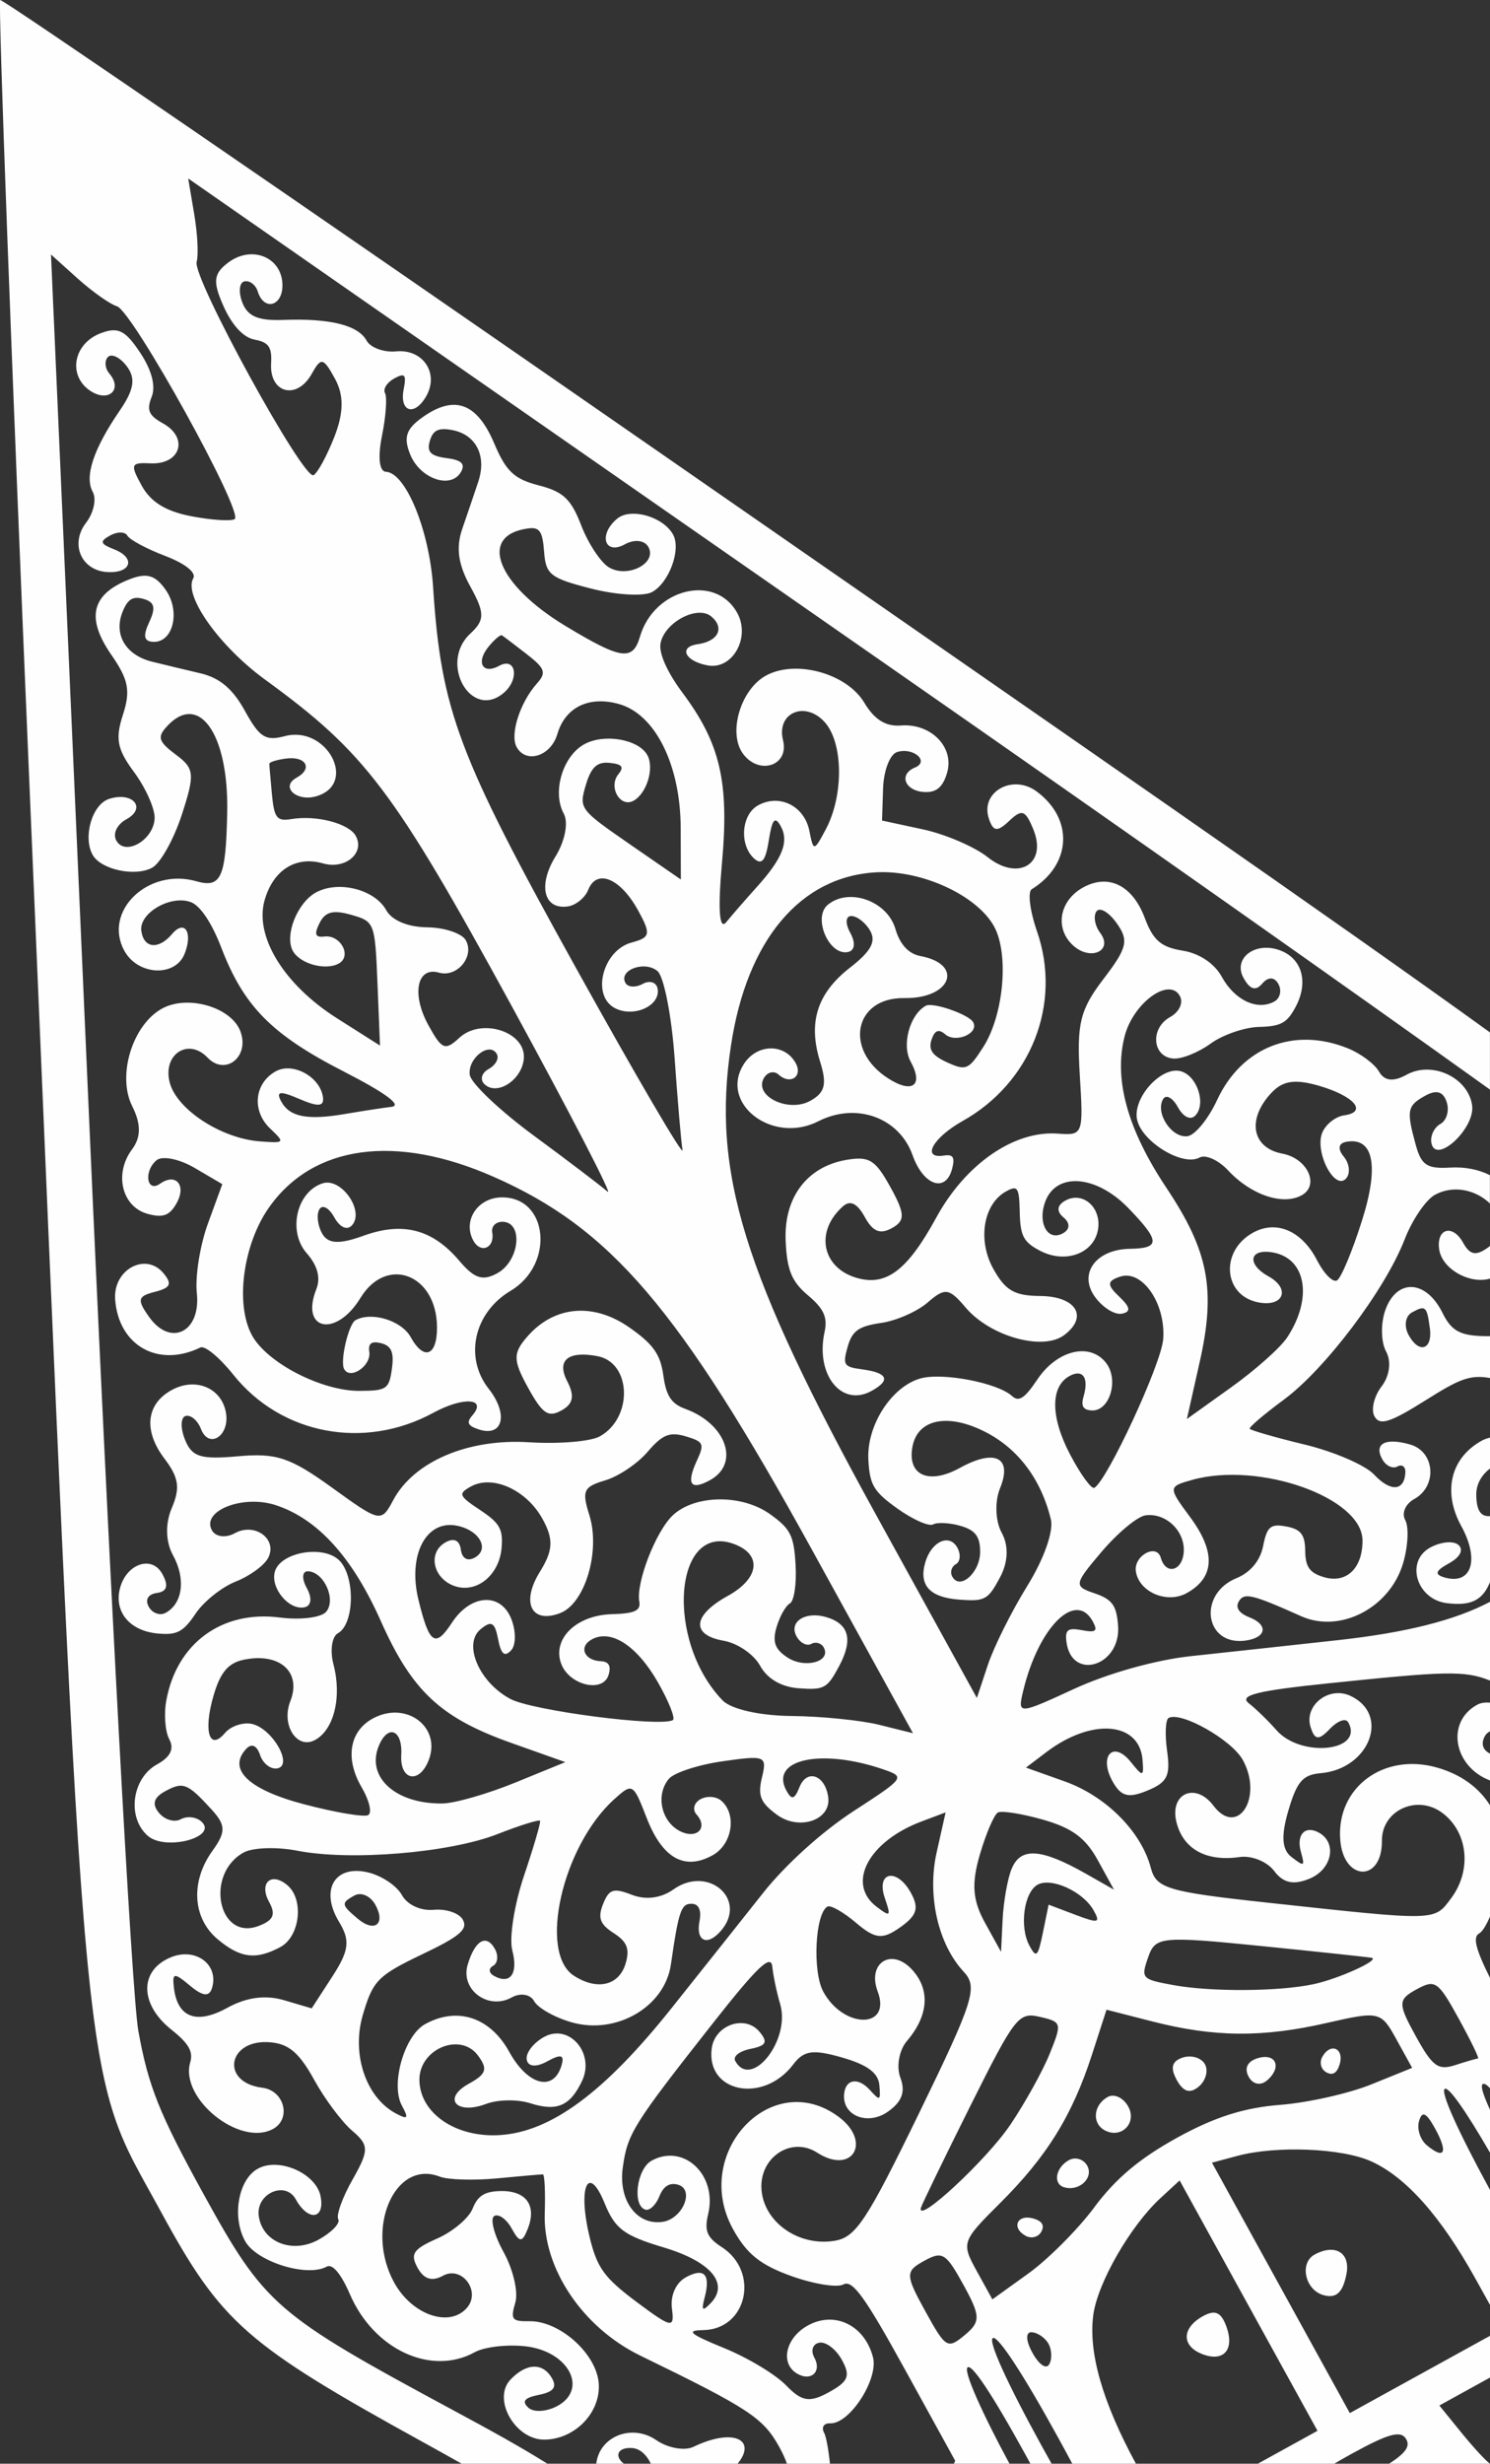 <?xml version="1.0" encoding="UTF-8"?>
<!DOCTYPE svg PUBLIC "-//W3C//DTD SVG 1.1//EN" "http://www.w3.org/Graphics/SVG/1.1/DTD/svg11.dtd">
<!-- Creator: CorelDRAW -->
<svg xmlns="http://www.w3.org/2000/svg" xml:space="preserve" width="55.04mm" height="90.938mm" version="1.1" style="shape-rendering:geometricPrecision; text-rendering:geometricPrecision; image-rendering:optimizeQuality; fill-rule:evenodd; clip-rule:evenodd"
viewBox="0 0 285.35 471.46"
 xmlns:xlink="http://www.w3.org/1999/xlink"
 xmlns:xodm="http://www.corel.com/coreldraw/odm/2003">
 <rect x="0" y="0" width="285.35" height="471.46" fill="#333333" stroke="none"/>
 <defs>
  <style type="text/css">
   <![CDATA[
    .fil0 {fill:#FEFEFE;fill-rule:nonzero}
   ]]>
  </style>
 </defs>
 <g id="Layer_x0020_1">
  <g id="_2323557770960">
   <path class="fil0" d="M88.43 471.46c-2.21,-1.25 -4.58,-2.56 -7.13,-3.97 -34.24,-18.86 -38.88,-22.93 -50.53,-44.34 -15.43,-28.35 -14.14,-14.49 -25.01,-270.12 -3.58,-83.93 -6.15,-152.79 -5.72,-153.03 0.42,-0.23 57.26,38.74 126.3,86.6 81.33,56.39 129.53,89.68 159,110.96l0 10.94c-26.8,-19.19 -69.09,-48.98 -114.9,-80.85l-134.4 -93.5 1.15 6.81c0.64,3.75 0.85,7.86 0.47,9.14 -0.87,2.97 20.48,41.88 22.39,40.83 0.78,-0.43 2.58,-3.75 4,-7.38 1.79,-4.59 1.82,-7.95 0.1,-11.08 -2.25,-4.08 -2.65,-4.16 -4.47,-0.9 -2.85,5.06 -8.1,3.68 -7.76,-2.04 0.18,-3.12 -0.46,-4.03 -3.16,-4.54 -2.15,-0.4 -4.31,-2.73 -5.95,-6.39 -2.1,-4.72 -1.94,-6.23 0.92,-8.37 4.52,-3.39 10.32,-0.98 10.36,4.31 0.05,4.08 -3.55,5.03 -4.72,1.25 -0.4,-1.28 -1.54,-2.16 -2.54,-1.95 -1,0.2 -1.19,2 -0.44,4 1.02,2.71 3.04,3.57 7.91,3.38 8.91,-0.33 14.28,1 15.91,3.96 0.74,1.35 3.3,2.29 5.67,2.06 5.09,-0.48 8.22,4.12 5.79,8.5 -2.24,4.01 -5.22,3.14 -4.36,-1.26 0.55,-2.83 0.23,-3.18 -1.84,-2.04 -1.38,0.76 -2.16,2.02 -1.73,2.8 0.43,0.78 0.16,4.46 -0.59,8.18 -0.82,4.06 -0.52,6.8 0.76,6.86 3.8,0.17 8.32,11.2 9.03,22.02 1.55,23.66 4.71,32.11 27.38,72.95 11.47,20.66 20.64,36.33 20.39,34.82 -0.26,-1.51 -0.94,-9.41 -1.51,-17.55 -0.58,-8.15 -2.06,-15.67 -3.28,-16.69 -2.46,-2.07 -7.5,-0.21 -6.14,2.26 0.46,0.84 1.95,0.93 3.3,0.19 1.35,-0.74 2.63,-0.33 2.86,0.92 0.6,3.3 -4.66,5.63 -8.26,3.67 -4.47,-2.45 -2.21,-11.05 3.29,-12.51 3.6,-0.96 3.73,-1.61 1.22,-6.17 -3.39,-6.15 -7.91,-8.01 -9.54,-3.91 -0.61,1.53 -2.38,2.96 -3.93,3.18 -4.6,0.64 -5.74,-4.06 -2.31,-9.61 1.79,-2.92 2.48,-6.45 1.57,-8.12 -2.27,-4.15 -0.24,-11.03 3.93,-13.32 3.8,-2.09 10.39,-0.95 12.07,2.1 1.36,2.47 -0.11,7.32 -2.65,8.72 -2.56,1.41 -4.88,-2.65 -2.9,-5.08 1.14,-1.39 0.71,-1.93 -1.69,-2.17 -2.39,-0.24 -3.54,0.83 -4.55,4.25 -1.33,4.5 -1.21,4.66 8.42,11.32l9.78 6.75 -0.03 -9.78c-0.02,-12.08 -4.83,-21.8 -11.76,-23.78 -5.77,-1.64 -10.34,0.56 -11.86,5.73 -1.24,4.24 -6,5.75 -7.8,2.48 -1.32,-2.39 0.64,-8.51 3.88,-12.15 1.88,-2.1 1.59,-2.88 -2.03,-5.69 -2.31,-1.79 -4.41,-3.38 -4.67,-3.54 -0.26,-0.16 -1.39,0.76 -2.48,2.09 -2.56,3.02 -1.26,5.52 1.95,3.75 3.26,-1.79 3.95,2.64 0.82,5.23 -6.25,5.19 -12.38,-5.79 -6.36,-11.37 2.82,-2.61 2.82,-3.96 0.02,-9.04 -2.34,-4.24 -2.78,-7.44 -1.54,-11.03 0.96,-2.78 2.34,-6.85 3.07,-9.04 1.64,-4.94 -0.43,-9.01 -5.02,-9.87 -2.62,-0.49 -3.67,0.03 -4.27,2.11 -0.61,2.08 0.17,2.87 3.19,3.26 2.88,0.36 3.66,1.1 2.78,2.65 -1.91,3.36 -7.82,1.33 -9.72,-3.34 -1.33,-3.27 -0.8,-4.88 2.35,-7.12 6.12,-4.34 10.43,-2.78 13.73,4.98 2.28,5.38 3.83,6.84 8.54,8.05 4.7,1.21 6.18,2.6 8.14,7.68 1.32,3.42 3.69,7.01 5.25,7.98 3.55,2.19 9.33,-0.74 7.61,-3.86 -0.72,-1.31 -2.66,-1.54 -4.49,-0.53 -3.92,2.16 -5.15,-1.86 -1.49,-4.9 2.6,-2.16 8.82,-0.39 10.71,3.06 1.56,2.84 -0.76,9.18 -4.02,10.98 -1.58,0.87 -6.8,0.58 -11.6,-0.64 -7.9,-2.01 -8.76,-2.68 -9.09,-7.07 -0.29,-3.95 -0.87,-4.78 -3.14,-4.45 -9.55,1.34 -5.92,10.71 7.23,18.65 10.69,6.45 12.88,6.77 14.27,2.05 2.71,-9.24 14.46,-12.11 18.63,-4.54 2.6,4.71 -0.92,10.94 -5.68,10.04 -4.34,-0.81 -5.62,-3.52 -1.92,-4.05 3.97,-0.55 5.24,-3.12 2.63,-5.31 -2.65,-2.22 -8.93,1.09 -9.72,5.13 -0.36,1.87 1.25,5.51 4.24,9.51 7.21,9.67 8.92,17.06 7.53,32.48 -0.81,8.94 -0.52,13.01 0.81,11.38 1.14,-1.4 3.77,-4.42 5.83,-6.7 5,-5.54 6.26,-8.77 4.56,-11.76 -1.07,-1.88 -1.61,-1.21 -2.23,2.77 -0.61,3.9 -1.33,4.81 -2.78,3.54 -2.92,-2.59 -2.51,-8.43 0.72,-10.21 4.12,-2.27 8.88,0.11 9.83,4.92 0.78,3.94 0.88,3.92 3.16,-0.37 3.47,-6.57 3.32,-16.67 -0.31,-20.56 -3.79,-4.07 -9.21,-1.63 -7.9,3.56 1.21,4.81 -4.49,6.77 -7.63,2.63 -2.97,-3.94 -0.55,-12.3 4.34,-15 5.68,-3.13 15.48,-0.45 18.84,5.16 1.96,3.26 4.11,4.61 7.02,4.38 5.77,-0.45 10.28,4.16 8.85,9.04 -0.81,2.77 -2.05,3.82 -4.38,3.69 -3.73,-0.21 -4.94,-3.39 -1.78,-4.68 2.88,-1.19 -0.34,-3.96 -3.44,-2.96 -1.36,0.44 -2.55,3.56 -2.66,6.95l-0.2 6.15 7.84 1.69c4.31,0.93 9.88,3.33 12.38,5.31 5.87,4.67 11.45,1.32 8.77,-5.27 -1.54,-3.76 -2.18,-3.99 -4.65,-1.65 -2.28,2.15 -3.06,2.06 -3.9,-0.51 -1.64,-5.06 4.57,-8.53 9.17,-5.14 7.13,5.28 6.69,13.99 -0.95,18.72 -0.8,0.52 -0.34,4.14 1.03,8.09 4.79,13.85 -1.16,28.94 -14.3,36.28 -5.69,3.21 -7.91,7.26 -3.55,6.59 1.77,-0.28 2.15,0.32 1.58,2.53 -1.22,4.67 -5.51,3.21 -7.57,-2.6 -2.57,-7.23 -10.8,-10.19 -18.08,-6.48 -8.82,4.48 -19.09,-3.51 -14.19,-11.03 2.52,-3.85 7.79,-3.91 9.88,-0.12 1.42,2.58 -1.05,4.24 -3.27,2.21 -0.89,-0.81 -2.15,-0.5 -2.83,0.68 -1.94,3.42 4.68,6.66 8.89,4.34 2.82,-1.56 3.24,-3.18 1.91,-7.43 -2.38,-7.55 -0.61,-13.16 5.73,-18.08 3.96,-3.08 4.99,-4.95 3.87,-6.98 -0.85,-1.54 -2.46,-2.83 -3.6,-2.88 -1.14,-0.05 -1.25,1.39 -0.26,3.19 1.08,1.95 0.89,3.46 -0.47,3.71 -3.64,0.67 -6.73,-6.63 -3.83,-9.04 4.05,-3.36 11.37,-0.76 12.95,4.58 0.88,3.01 2.52,4.79 4.81,5.22 8.4,1.58 5.87,8.19 -3.09,8.04 -9.59,-0.15 -11.63,9.87 -3.13,15.35 4.67,3.01 6.86,1.39 4.33,-3.21 -1.75,-3.18 -0.16,-8.98 2.91,-10.67 1.34,-0.74 8.25,1.66 9.07,3.15 1.18,2.13 -3.33,4.07 -5.36,2.31 -1.25,-1.08 -2.01,-0.77 -2.62,1.05 -0.63,1.91 0.16,3.04 3.03,4.34 3.59,1.63 4.1,1.41 6.89,-2.96 3.92,-6.12 4.96,-17.82 2.06,-23.08 -3.27,-5.93 -13.81,-10.79 -22.46,-10.35 -14.61,0.74 -24.87,12.92 -27.92,33.14 -3.67,24.28 2.29,43.55 27.74,89.74l19.35 35.12 2.09 -6.28c1.14,-3.46 4.54,-10.27 7.56,-15.15 3.2,-5.16 5.08,-10.48 4.52,-12.76 -1.88,-7.67 -6.25,-13.5 -12.56,-16.72 -7.12,-3.63 -12.9,-2.49 -13.93,2.75 -1.08,5.54 3.06,7.44 9.06,4.14 6.75,-3.72 10.12,-2.01 7.69,3.91 -1.03,2.51 -0.89,6.28 0.31,8.46 1.38,2.51 1.27,5.63 -0.31,8.58 -2.3,4.3 -2.87,4.61 -7.73,4.26 -5.74,-0.42 -7.87,-2.74 -6.57,-7.17 1.17,-3.98 4.61,-5.54 6.13,-2.78 0.7,1.27 0.57,2.69 -0.28,3.16 -0.85,0.47 -1.16,1.54 -0.69,2.38 1.48,2.69 5.37,-0.81 5.34,-4.81 -0.03,-2.9 -0.95,-4.1 -3.79,-4.91 -2.06,-0.59 -4.42,-0.71 -5.22,-0.27 -0.8,0.44 -3.85,-0.91 -6.78,-2.99 -4.61,-3.29 -5.36,-4.54 -5.62,-9.39 -0.36,-6.6 4.5,-14.09 10.08,-15.58 4.3,-1.13 14.71,0.89 17.43,3.39 1.3,1.19 2.42,0.47 4.85,-3.16 3.79,-5.66 10.11,-7.16 13.18,-3.15 2.48,3.24 0.67,9.23 -2.74,9.07 -1.69,-0.08 -2.12,-0.83 -1.58,-2.7 1.05,-3.56 -0.15,-5.29 -2.71,-3.88 -3.69,2.03 -3.63,7.91 0.14,15.04 1.99,3.79 4.07,6.64 4.62,6.35 2.46,-1.36 12.81,-23.65 13.19,-28.41 0.54,-6.78 -3.98,-13.4 -8.22,-12.01 -2.56,0.84 -2.59,1.57 -0.2,3.83 2.16,2.05 2.29,2.93 0.48,3.27 -1.36,0.25 -3.67,-1.2 -5.14,-3.24 -3.2,-4.45 0.21,-9.09 6.74,-9.18 5.82,-0.1 5.77,-1.48 -0.31,-7.77 -6.06,-6.28 -13.67,-6.96 -15.87,-1.42 -1.63,4.13 0.35,7.86 3.31,6.23 1.38,-0.76 1.43,-1.96 0.11,-3.06 -1.38,-1.15 -1.24,-2.32 0.37,-3.21 3.41,-1.88 7.04,1.45 6.22,5.7 -0.88,4.49 -6.29,6.4 -11.06,3.91 -3.17,-1.65 -3.8,-2.84 -3.9,-7.36 -0.11,-4.79 -0.39,-5.23 -2.61,-4.01 -4.35,2.4 -5.51,9.28 -2.48,14.77 2.31,4.19 4.06,5.21 8.97,5.25 6.92,0.05 9.34,3.96 4.62,7.49 -4.08,3.07 -14.19,0.24 -18.87,-5.29 -3.14,-3.72 -3.96,-3.83 -7.21,-1 -2.01,1.76 -6.06,3.54 -8.98,3.96 -4.3,0.62 -5.53,1.5 -6.4,4.57 -0.98,3.46 -0.74,3.85 2.72,4.3 4.97,0.66 5.61,2.07 1.85,4.14 -5.75,3.17 -10.77,-3.12 -8.99,-11.28 0.61,-2.8 -0.12,-4.44 -3.17,-7.01 -3.13,-2.64 -4.03,-4.83 -4.28,-10.41 -0.38,-8.3 4.08,-14.23 11.65,-15.52 4.38,-0.73 5.52,-0.02 8.43,5.25 2.8,5.08 2.84,6.39 0.27,7.81 -2.27,1.25 -3.66,0.68 -5.2,-2.13 -1.44,-2.61 -2.77,-3.27 -4.15,-2.06 -5.45,4.78 -4.08,11.81 2.66,13.73 5.62,1.61 9.68,-1.48 15.18,-11.55 5.61,-10.26 14.9,-16.69 23.26,-16.07 4.87,0.36 4.93,0.2 4.23,-11.19 -0.61,-9.86 0.06,-12.55 4.54,-18.41 4.55,-5.94 4.89,-7.37 2.51,-10.69 -1.51,-2.12 -3.25,-3.12 -3.87,-2.23 -0.62,0.9 -0.29,2.74 0.73,4.11 2.59,3.48 -1.96,5.47 -5.29,2.31 -3.46,-3.27 -2.5,-8.52 2.02,-11.01 4.88,-2.69 9.48,-0.4 11.83,5.9 1.57,4.21 3.11,5.54 7.21,6.19 3.2,0.51 6.11,2.45 7.52,5.02 2.47,4.49 6.79,6.51 10.06,4.72 1.11,-0.61 1.45,-2.12 0.77,-3.36 -0.75,-1.37 -1.95,-1.4 -3.07,-0.09 -1.27,1.5 -2.38,1.17 -3.61,-1.08 -2.1,-3.8 2.35,-7.08 7.11,-5.22 4.14,1.61 5.35,6.07 2.91,10.71 -1.66,3.15 -2.84,3.81 -7.07,3.9 -2.79,0.08 -6.96,1.52 -9.27,3.21 -2.31,1.68 -5.52,2.97 -7.13,2.84 -4.04,-0.33 -4.46,-5.81 -0.61,-7.93 1.76,-0.97 2.59,-2.74 1.87,-4.04 -2.04,-3.71 -8.98,1.37 -10.59,7.77 -2.08,8.21 0.57,17.76 7.99,28.9 8.12,12.16 9.53,19.52 6.39,33.43l-2.44 10.85 8.43 -6.03c4.64,-3.31 9.5,-7.63 10.79,-9.6 4.89,-7.44 3.66,-15.03 -2.65,-16.22 -4.61,-0.87 -5.23,2.17 -0.93,4.56 4.25,2.35 2.89,5.89 -1.91,4.98 -6.77,-1.27 -7.45,-9.83 -1.06,-13.35 4.48,-2.47 9.37,-0.35 12.27,5.31 1.31,2.54 3.01,4.27 3.8,3.84 0.78,-0.43 2.94,-5.59 4.8,-11.48 3.32,-10.48 2.2,-16.02 -3.04,-15.05 -1.49,0.28 -1.67,1.37 -0.43,2.86 1.08,1.33 1.27,3.2 0.41,4.16 -2.16,2.4 -6.04,-5.02 -4.57,-8.74 0.64,-1.6 2.53,-3.11 4.21,-3.35 4.58,-0.64 1.9,-3.73 -4.93,-5.69 -4.45,-1.27 -6.76,-0.94 -8.88,1.26 -4.88,5.06 -3.93,10.66 1.98,11.76 4.8,0.9 7.19,6.04 3.69,7.97 -3.61,1.99 -9.7,-0.06 -14.07,-4.75 -1.87,-2 -4.34,-3.11 -5.5,-2.47 -3.22,1.77 -11.12,-3.07 -11.96,-7.32 -0.82,-4.19 4.72,-10.25 8.41,-9.19 3.1,0.88 4.86,6.19 2.79,8.43 -0.93,1.01 -2.31,0.36 -3.39,-1.59 -1,-1.81 -2.27,-2.48 -2.83,-1.49 -1.52,2.67 1.68,7.49 4.7,7.07 1.44,-0.2 3.98,-3.31 5.65,-6.91 4.7,-10.12 14.7,-14.08 25.03,-9.91 2.47,0.99 5.16,3 5.99,4.47 1.03,1.8 2.74,1.99 5.29,0.58 4.87,-2.68 11.74,0.52 12.53,5.83 0.67,4.43 -7.02,11.53 -7.8,7.21 -0.24,-1.33 0.54,-2.95 1.73,-3.61 1.19,-0.66 1.74,-2.53 1.21,-4.17 -0.66,-2.03 -1.94,-2.43 -4.07,-1.26 -3.51,1.93 -3.68,2.8 -1.87,9.41 1.08,3.92 2.15,4.63 6.6,4.37 2.84,-0.17 5.44,0.36 7.61,1.45l0 5.42c-2.47,-2.43 -6.77,-3.72 -10.56,-1.64 -1.73,0.96 -4.32,4.78 -5.76,8.49 -3.74,9.65 -15.22,24.86 -23.17,30.71 -3.74,2.76 -6.67,5.25 -6.51,5.55 0.16,0.29 4.89,1.66 10.53,3.02 5.63,1.36 11.6,3.94 13.28,5.73 3.15,3.37 5.81,3.21 6,-0.38 0.06,-1.12 -0.63,-1.65 -1.53,-1.15 -0.9,0.5 -2.21,-0.14 -2.9,-1.4 -1.64,-2.98 0.61,-4.17 5.35,-2.81 4.76,1.36 5.25,7.97 0.79,10.43 -1.7,0.94 -2.47,2.71 -1.73,4.04 0.72,1.3 0.54,5.01 -0.41,8.23 -2.51,8.55 -12.04,13.5 -19.52,10.16 -9.54,-4.27 -10.95,-4.58 -11.98,-2.77 -0.64,1.13 0.1,2.21 2.04,2.97 3.7,1.44 3.31,3.9 -0.71,4.46 -7.8,1.09 -9.26,-8.86 -1.75,-11.94 2.68,-1.09 4.57,-3.37 5.11,-6.15 0.74,-3.73 1.42,-4.31 4.45,-3.74 2.78,0.52 3.58,1.56 3.61,4.68 0.03,3.08 0.88,4.24 3.68,5.04 4.26,1.21 7.34,-1.78 7.29,-7.1 -0.08,-8.17 -19.8,-15.14 -32.66,-11.53 -4.57,1.28 -4.57,1.42 -0.36,7.1 4.97,6.7 4.74,11.58 -0.65,14.56 -3.78,2.08 -9.1,-0.18 -9.73,-4.14 -0.47,-3 3.97,-5.45 4.77,-2.63 0.96,3.4 4.17,2.56 4.4,-1.15 0.25,-3.99 -3.46,-7.51 -7.35,-6.96 -1.53,0.22 -5.29,3.34 -8.36,6.94 -5.32,6.26 -5.38,6.62 -1.39,7.97 3.41,1.16 4.24,2.31 4.52,6.23 0.57,7.67 -8.86,10.64 -9.88,3.11 -0.31,-2.35 0.24,-2.79 2.95,-2.28 2.71,0.51 3.1,0.18 2.07,-1.7 -3.29,-5.98 -10.41,1.16 -13.33,13.4 -1.07,4.48 -0.91,4.46 9.81,-0.48 6.46,-2.97 15.56,-5.52 22.32,-6.25 6.28,-0.67 18.96,-2.05 28.16,-3.06 12.95,-1.42 22.45,-3.79 29.15,-7.35l0 15.09c-4.94,-1.99 -8.64,-1.79 -30.95,0.52 -13.74,1.42 -17.21,2.29 -15.25,3.83 1.39,1.09 3.76,3.39 5.26,5.11 4.71,5.39 16.85,4.1 13.78,-1.47 -0.48,-0.87 -2.02,-0.32 -3.53,1.25 -2.13,2.23 -2.88,2.17 -3.68,-0.32 -1.33,-4.12 3.45,-7.92 7.58,-6.02 7.72,3.56 3.71,14.01 -5.68,14.82 -3.42,0.3 -4.54,1.6 -6.18,7.2 -1.41,4.82 -1.23,7.43 0.62,8.84 2.48,1.9 2.58,1.84 1.78,-1.05 -0.9,-3.28 0.85,-5.08 3.49,-3.6 3.52,1.97 2.47,7.04 -1.84,8.8 -3.07,1.26 -5.02,0.83 -6.76,-1.49 -1.35,-1.79 -4.32,-2.99 -6.59,-2.66 -6.36,0.92 -10.76,-1.46 -12.09,-6.56 -1.46,-5.56 3.57,-7.89 7.06,-3.26 4.62,6.12 9.57,-1.58 5.62,-8.75 -2.12,-3.85 -11.83,-9.35 -14.21,-8.04 -0.6,0.33 -0.73,3.17 -0.29,6.31 0.67,4.76 0.05,6.02 -3.81,7.6 -3.64,1.5 -5.04,1.11 -6.66,-1.82 -2.66,-4.84 0.16,-7.84 3.49,-3.7 2.37,2.96 2.55,2.92 2.27,-0.41 -0.61,-7.28 -9.73,-8.01 -18.39,-1.46l-3.93 2.98 7.42 2.64c7.93,2.83 14.69,9.63 16.51,16.61 1.01,3.85 3.29,4.53 22.03,6.56 32.96,3.58 32.17,3.59 35.45,-0.79 4.03,-5.38 3.26,-12.7 -1.71,-16.38 -4.83,-3.57 -11.58,-0.44 -11.53,5.35 0.07,8.03 -7.4,7.81 -7.99,-0.23 -0.73,-9.96 8.33,-16.69 18.57,-13.76 4.56,1.3 7.99,3.82 10.13,7.23l0 21.24c-0.73,1.71 -1.48,2.93 -2.08,3.26 -1.2,0.66 -0.83,2.69 2.08,8.54l0 21.09c-0.44,-0.47 -0.79,-0.75 -1.05,-0.82l-0 -0c-0.94,-0.27 -0.62,1.32 1.05,4.96l0 8.21c-4.69,-8.09 -7.91,-12.66 -8.66,-12.24 -0.91,0.5 2.41,7.9 8.66,19.37l0 22 -2.82 -5.08 0 0c-6.63,-11.91 -13.25,-19.36 -19.89,-22.39 -5.63,-2.56 -18.18,-3.08 -25.72,-1.06l-4.83 1.29 26.4 47.92 26.87 -14.8 0 7.99 -9.72 5.36 4.21 5.18c2.32,2.85 4.8,5.54 5.51,5.97l-19.36 0c3.28,-2.12 4.03,-3.36 3.31,-4.67 -0.99,-1.79 -3.33,-1.17 -10.54,2.8 -1.24,0.69 -2.33,1.3 -3.26,1.86l-14.64 0 11.43 -6.3 -13.2 -23.95 -0 0 -13.2 -23.96 -3.68 3.39c-5.74,5.29 -12.01,16.18 -12.85,22.31 -0.98,7.18 1.73,16.67 8.16,28.51l-12.19 0c-0.83,-1.56 -1.72,-3.21 -2.68,-4.95 -6.76,-12.28 -11.58,-19.62 -12.53,-19.1 -0.95,0.52 2.68,8.53 9.44,20.8 0.62,1.13 1.22,2.21 1.81,3.25l-4.06 0c-0.31,-0.57 -0.62,-1.15 -0.94,-1.73 -6.55,-11.88 -10.51,-17.78 -11.16,-16.62 -0.56,0.97 2.82,8.6 8.09,18.34l-10.64 0 0.25 -0.55 -9.62 -17.46c-7.67,-13.93 -10.06,-17.23 -11.78,-16.29 -1.19,0.66 -5.66,-0.06 -9.95,-1.59 -5.95,-2.13 -8.58,-4.23 -11.2,-8.98 -8.03,-14.58 7.38,-31.01 20.19,-21.53 6.49,4.8 2.67,11.23 -4.08,6.88 -4.94,-3.19 -11.11,0.9 -10.66,7.07 0.46,6.27 7.17,10.96 14.05,9.79 4.03,-0.69 6.1,-3.82 16.17,-24.5 10.44,-21.44 11.25,-24.03 8.52,-26.96 -4.91,-5.26 -7.05,-14.61 -5.2,-22.83l1.72 -7.68 -4.62 1.74c-10.16,3.81 -14.43,11.9 -8.59,16.32 2.66,2.01 2.78,1.88 1.56,-1.7 -1.72,-5.03 2.33,-5.82 5,-0.97 1.61,2.92 1.18,4.32 -2.03,6.59 -3.4,2.41 -4.78,2.28 -8.46,-0.84 -2.41,-2.05 -4.88,-3.45 -5.48,-3.12 -2.37,1.31 -2.92,12.45 -0.79,16.32 3.95,7.16 13.11,7.1 10.4,-0.08 -2.04,-5.42 2.6,-8.43 6.53,-4.23 3.58,3.84 3.25,8.83 -0.93,13.72 -1.49,1.75 -2.06,4.9 -1.26,6.99 1.02,2.71 0.34,4.6 -2.35,6.51 -3.79,2.7 -8.65,0.89 -8.43,-3.15 0.16,-3.02 2.61,-3.54 4.91,-1.02 2,2.2 2.11,2.15 1.85,-0.93 -0.22,-2.32 -2.33,-3.87 -7.15,-5.25 -5.61,-1.6 -7.31,-1.36 -9.38,1.38 -5.72,7.51 -16.69,5.32 -15.57,-3.11 0.59,-4.51 6.36,-6.52 9.14,-3.2 1.67,2 1.32,2.67 -1.7,3.28 -2.13,0.43 -3.42,1.44 -2.94,2.31 3.07,5.57 10.65,-4 8.61,-10.87 -0.65,-2.18 -1.33,-5.41 -1.51,-7.17 -0.25,-2.48 -2.85,-0.01 -11.4,10.85 -15.29,19.42 -16.34,21.1 -17.23,27.58 -0.88,6.27 2.65,11.1 7.59,10.41 3.88,-0.55 6.24,-6.19 2.97,-7.12 -1.6,-0.45 -2.79,0.29 -3.57,2.26 -0.64,1.61 -1.84,2.75 -2.65,2.52 -2.57,-0.74 -1.69,-7.79 1.17,-9.37 6.14,-3.38 12.63,2.73 10.84,10.21 -0.77,3.2 -0.24,4.49 2.58,6.31 7.34,4.74 4.88,15.78 -3.54,15.9 -3.4,0.05 -2.59,0.74 3.99,3.43 4.55,1.85 9.9,5.07 11.91,7.16 2.98,3.09 4.49,3.33 8.18,1.3 3.76,-2.07 4.17,-3.13 2.48,-6.2 -1.12,-2.04 -3.07,-3.52 -4.32,-3.28 -1.26,0.23 -1.68,1.51 -0.95,2.85 1.46,2.64 -0.57,4.6 -3.21,3.12 -3.41,-1.91 -2.35,-6.89 1.98,-9.27 5.14,-2.83 10.86,-0.05 12.46,6.07 1.1,4.22 -4.49,12.84 -8.21,12.66 -1.2,-0.05 -1.72,0.76 -1.14,1.82 0.38,0.7 0.81,3.05 1.12,5.94l-8.24 0c-0.33,-0.99 -0.82,-2.04 -1.46,-3.21 -3.08,-5.59 -5.77,-7.37 -26.61,-17.5 -11.05,-5.37 -18.67,-16.69 -18.32,-27.2 0.14,-4.11 -0.03,-7.48 -0.35,-7.49 -0.33,-0.01 -4.26,0.33 -8.75,0.76 -4.47,0.43 -9.43,0.28 -11.01,-0.33 -8.65,-3.37 -14.39,9.98 -8.72,20.28 3.43,6.22 10.64,8.69 13.96,4.79 2.69,-3.17 -1.02,-8.08 -4.61,-6.11 -2.1,1.16 -3.65,0.68 -4.85,-1.48 -1.48,-2.69 -0.9,-3.58 3.73,-5.63 3.02,-1.34 6.07,-3.91 6.79,-5.73 0.98,-2.48 2.32,-3.31 5.43,-3.36 4.87,-0.07 6.89,2.8 5.12,7.25 -1.06,2.66 -1.56,2.65 -3.06,-0.07 -0.99,-1.8 -2.49,-2.88 -3.34,-2.41 -0.85,0.47 -0.06,3.57 1.77,6.89 1.85,3.36 2.85,7.64 2.26,9.67 -0.96,3.25 -0.67,3.63 2.7,3.58 5.8,-0.09 12.86,6.23 13.27,11.9 0.41,5.55 -4.52,10.67 -10.35,10.76 -5.64,0.09 -10.11,-7.76 -6.54,-11.5 3.07,-3.22 6.27,-3.28 7.99,-0.15 0.91,1.66 0.19,2.53 -2.56,3.08 -2.78,0.56 -3.34,1.24 -2,2.47 1.01,0.93 3.53,0.76 5.58,-0.36 5.93,-3.27 2.05,-10.48 -6.14,-11.4 -3.5,-0.4 -7.87,0.11 -9.7,1.12 -8.36,4.61 -19.35,-0.48 -23.93,-11.08 -1.71,-3.95 -3.35,-5.9 -4.46,-5.28 -3.77,2.08 -13.45,-0.96 -15.61,-4.89 -2.57,-4.66 -1.31,-11.8 2.44,-13.86 4.04,-2.23 11.14,0.89 12.01,5.27 0.88,4.45 -2.39,4.87 -4.74,0.6 -2.01,-3.64 -7.68,-1.1 -7.1,3.17 0.68,5.02 6.43,7.31 11.43,4.56 2.51,-1.39 4.23,-3.16 3.8,-3.93 -0.43,-0.78 0.81,-4.21 2.76,-7.63 3.14,-5.53 3.14,-6.56 -0.06,-9.27 -1.97,-1.67 -5.27,-6.06 -7.3,-9.75 -2.81,-5.1 -4.79,-6.84 -8.23,-7.19 -8.27,-0.86 -9.96,7.64 -1.71,8.68 4.2,0.52 5.61,5.92 2.06,7.88 -6.34,3.49 -17.91,-5.8 -15.87,-12.75 0.6,-2.06 -0.3,-3.61 -3.6,-6.24 -6.14,-4.88 -6.18,-11.37 -0.09,-13.86 4.71,-1.93 9.19,1.38 7.88,5.83 -0.52,1.79 -1.77,1.67 -4.23,-0.39 -3.04,-2.55 -3.43,-2.5 -3.09,0.37 0.67,5.74 4.32,7.12 10.22,3.87 3.67,-2.02 7.29,-2.51 10.84,-1.47l5.33 1.57 3.95 -6.09c3.22,-4.97 3.46,-6.89 1.3,-10.45 -3.7,-6.08 -0.88,-10.97 5.48,-9.49 2.62,0.6 5.56,2.56 6.54,4.34 1.04,1.88 3.59,3.06 6.1,2.83 2.37,-0.22 4.89,0.63 5.58,1.9 1.01,1.84 -0.58,3.19 -7.9,6.67 -8.39,4.02 -9.33,4.98 -11.26,11.56 -2.2,7.48 0.59,15.78 6.33,18.84 2.31,1.23 2.5,0.98 1.15,-1.51 -2.2,-4.06 0.47,-13.39 4.45,-15.58 6.17,-3.4 12.46,-1.33 16.12,5.31 3.55,6.44 8.5,7.71 10.01,2.57 0.6,-2.02 -0.1,-2.21 -2.73,-0.76 -2.14,1.18 -3.7,1.04 -3.94,-0.33 -0.22,-1.26 1.27,-3.2 3.33,-4.34 4.78,-2.64 9.76,3.1 7.28,8.39 -2.28,4.83 -4.82,5.93 -9.96,4.29 -2.41,-0.77 -6.2,-0.71 -8.41,0.13 -5.72,2.17 -8.47,-1.03 -3.32,-3.86 3.37,-1.85 3.68,-2.82 1.71,-5.44 -3.39,-4.5 -11.23,-1.19 -11.18,4.72 0.06,6.36 6.96,11.09 15.43,10.55 9.78,-0.62 20.01,-8.18 32.84,-24.27 5.78,-7.25 13.72,-17.23 17.64,-22.18 4.23,-5.32 11.24,-11.65 17.2,-15.52 9.91,-6.43 10,-6.55 5.65,-8.04 -11.91,-4.06 -21.76,-1.86 -18.46,4.12 1,1.82 1.54,1.68 2.48,-0.68 1.42,-3.57 4.93,-2.35 5.51,1.91 0.6,4.4 -5.59,6.49 -9.85,3.34 -3.16,-2.33 -3.68,-3.65 -2.83,-7.15 0.98,-4.09 0.64,-4.23 -7.49,-3.07 -4.69,0.66 -9.33,2.18 -10.34,3.36 -2.53,2.99 -1.54,8.01 1.96,9.93 3.26,1.79 5.69,-0.48 3.33,-3.1 -0.83,-0.92 -0.49,-2.24 0.75,-2.92 1.25,-0.69 3.05,-0.55 4.01,0.3 3.01,2.64 2.08,8.35 -1.69,10.43 -5.4,2.98 -9.64,0.55 -12.65,-7.23 -2.56,-6.59 -2.68,-6.65 -6.19,-3.49 -9.92,8.95 -14.57,29.34 -7.71,33.77 4.48,2.88 8.65,1.88 9.91,-2.37 0.81,-2.79 0.28,-4.13 -2.31,-5.8 -2.62,-1.69 -3.07,-2.92 -2.02,-5.55 1.14,-2.87 1.99,-3.14 5.54,-1.76 2.64,1.02 5.58,0.64 7.94,-1.04 6.61,-4.7 14.24,1.85 9.15,7.85 -2.63,3.1 -4.91,2.12 -4.16,-1.78 0.4,-2.04 -0.12,-3.25 -1.41,-3.32 -2.1,-0.09 -2.57,1.26 -4.07,11.62 -1.17,8.11 -10.45,13.51 -19.01,11.06 -3.23,-0.92 -6.46,-2.74 -7.18,-4.05 -0.73,-1.33 -2.63,-1.64 -4.34,-0.69 -4.47,2.46 -9.79,-1.49 -8.4,-6.24 1.39,-4.73 3.6,-6.01 5.24,-3.03 0.7,1.27 0.53,2.71 -0.37,3.21 -0.89,0.49 -0.83,1.35 0.17,1.91 3.12,1.75 4.69,-0.41 3.52,-4.87 -0.63,-2.37 0.39,-8.8 2.24,-14.29 1.85,-5.48 3.24,-10.22 3.08,-10.51 -0.16,-0.29 -3.84,0.85 -8.17,2.55 -9.21,3.6 -28.19,5.16 -38.34,3.17 -3.91,-0.76 -8.52,-0.61 -10.25,0.34 -7.5,4.13 -4.88,17.01 2.86,14.06 2.85,-1.08 3.33,-2.19 2,-4.6 -1.99,-3.61 0.39,-5.81 3.48,-3.21 3.25,2.72 2.46,9.81 -1.32,11.85 -4.68,2.51 -7.7,2.14 -12.07,-1.55 -4.76,-4.03 -5.16,-11.01 -0.94,-16.86 2.61,-3.62 2.58,-4.91 -0.16,-7.91 -4.63,-5.06 -5.46,-5.39 -8.96,-3.46 -2.14,1.18 -2.49,2.47 -1.11,4.11 1.1,1.33 2.97,1.87 4.17,1.21 1.2,-0.66 2.98,-0.45 3.97,0.46 3.23,2.97 -6.88,5.66 -10.27,2.73 -4.06,-3.51 -3.09,-11.03 1.77,-13.7 2.55,-1.4 3.31,-2.96 2.33,-4.79 -0.8,-1.48 -1.06,-4.84 -0.57,-7.44 2,-10.96 10.69,-17.3 21.76,-15.86 3.93,0.51 7.91,0.01 8.85,-1.1 1.96,-2.32 -0.39,-7.6 -3.46,-7.75 -1.14,-0.05 -1.26,1.38 -0.26,3.19 1.08,1.95 0.88,3.46 -0.47,3.71 -3,0.57 -6.54,-3.76 -5.63,-6.86 1.08,-3.68 9.16,-5.12 12.26,-2.19 3.15,2.99 3.02,12.24 -0.19,14.01 -1.16,0.64 -1.54,3.33 -0.85,5.97 1.63,6.19 0.12,12.45 -3.5,14.44 -3.49,1.92 -6.56,-2.84 -4.77,-7.39 2.22,-5.59 -2.01,-9.37 -8.89,-7.96 -2.99,0.62 -4.5,2.4 -5.8,6.84 -2,6.82 -0.82,10.73 2.17,7.19 1.09,-1.29 3.37,-2.08 5.07,-1.76 3.93,0.74 8.13,7.98 4.95,8.53 -1.27,0.21 -2.75,-0.94 -3.29,-2.57 -0.62,-1.84 -1.62,-2.28 -2.66,-1.16 -3.63,3.9 0.46,7.81 11.1,10.6 5.97,1.57 11.49,2.5 12.27,2.07 0.77,-0.43 0.22,-2.79 -1.22,-5.26 -3.24,-5.49 -2.41,-10.74 2.07,-13.21 6.4,-3.52 13.26,1.62 10.71,8.02 -1.8,4.55 -5.51,3.8 -5.23,-1.04 0.29,-4.91 -2.61,-6.01 -4.35,-1.64 -2.36,5.95 3.39,11.05 12.29,10.9 2.36,-0.04 8.6,-1.84 13.88,-3.99l9.6 -3.92 -10.48 -3.72c-13.44,-4.78 -18.9,-9.91 -24.85,-23.27 -5.44,-12.22 -12.1,-19.56 -20.14,-22.19 -6.28,-2.05 -14.27,1.09 -12.22,4.8 0.71,1.29 2.64,1.54 4.4,0.57 3.85,-2.12 8.26,1.17 6.37,4.75 -0.75,1.43 -3.55,3.47 -6.21,4.51 -2.65,1.05 -6.11,3.8 -7.66,6.11 -2.35,3.5 -3.55,4.15 -7.11,3.84 -5.22,-0.41 -8.35,-3.82 -7.5,-8.18 0.98,-5.02 6.13,-7.03 8.22,-3.23 1.24,2.25 0.92,3.36 -1.03,3.64 -1.71,0.23 -2.32,1.28 -1.56,2.65 0.68,1.23 2.15,1.75 3.25,1.14 3.26,-1.8 3.86,-6.53 1.38,-11.02 -1.41,-2.56 -1.5,-6.06 -0.22,-9.04 1.63,-3.82 1.34,-5.82 -1.38,-9.4 -4.08,-5.35 -3.56,-10.46 1.33,-13.15 4.52,-2.49 9.47,-0.5 10.39,4.17 0.89,4.51 -3.22,7.27 -4.77,3.24 -0.61,-1.59 -1.92,-2.7 -2.89,-2.47 -0.99,0.23 -1.06,2.24 -0.19,4.46 1.34,3.39 2.98,3.91 10.2,3.26 7.35,-0.66 9.97,0.22 17.99,6 9.24,6.68 9.41,6.71 11.72,2.4 3.95,-7.4 14.34,-11.82 26.01,-11.08 5.66,0.36 11.76,-0.14 13.54,-1.12 6.4,-3.53 6.11,-14.13 -0.44,-15.36 -5.63,-1.06 -7.87,0.79 -5.79,4.79 1.46,2.82 1.16,4.35 -1.08,5.59 -2.57,1.42 -3.65,0.68 -6.45,-4.4 -2.9,-5.27 -2.89,-6.62 0.08,-9.93 5.13,-5.71 12.52,-6.3 19.34,-1.55 4.58,3.2 5.96,5.13 6.52,9.18 0.54,3.94 1.53,5.44 4.23,6.42 7.84,2.86 10.48,10.46 4.73,13.62 -3.76,2.07 -4.62,0.78 -2.51,-3.78 1.46,-3.16 1.27,-3.58 -2.18,-4.6 -3.07,-0.9 -4.47,-0.32 -7.28,2.97 -1.92,2.25 -5.59,4.72 -8.15,5.47 -4.13,1.23 -4.48,1.98 -3.01,6.63 2.17,6.91 -0.83,16.97 -5.61,18.77 -5.5,2.1 -7.52,-2.03 -3.86,-7.91 2.54,-4.09 2.65,-6.23 0.5,-10.12 -3.06,-5.56 -9.55,-8.5 -13.7,-6.21 -2.51,1.38 -2.35,1.79 1.74,4.5 3.76,2.49 4.43,3.66 4.13,7.22 -0.44,5.36 -4.95,8.91 -9.22,7.26 -4.03,-1.57 -4.91,-6.43 -1.5,-8.3 1.61,-0.89 2.67,-0.38 2.91,1.4 0.23,1.7 1.27,2.3 2.65,1.54 2.97,-1.64 0.88,-5.31 -3.49,-6.13 -5.86,-1.1 -9.35,5.69 -7.28,14.18 2.07,8.5 3.21,9.29 6.4,4.42 3.58,-5.48 9.31,-5.87 11.36,-0.8 0.94,2.33 0.94,5.06 -0.01,6.07 -1.26,1.34 -1.93,0.76 -2.5,-2.16 -0.63,-3.24 -1.27,-3.59 -3.35,-1.88 -3.43,2.83 -0.26,10.2 5.75,13.36 4.24,2.23 28.61,5.39 31.07,4.03 0.54,-0.3 -0.77,-3.58 -2.89,-7.29 -4.02,-6.99 -8.96,-10.18 -12.64,-8.15 -2.54,1.4 -1.47,4.02 1.71,4.17 1.56,0.07 2.03,0.87 1.52,2.6 -1.04,3.55 -7.56,2.02 -9.09,-2.14 -1.74,-4.74 2.9,-9.27 9.71,-9.46 4.36,-0.12 5.57,-0.67 5.26,-2.41 -0.66,-3.64 3.19,-13.52 6.45,-16.55 4.24,-3.92 13.18,-4.03 18.56,-0.2 3.95,2.81 4.61,4.11 4.92,9.77 0.21,3.59 -0.29,6.89 -1.09,7.33 -0.81,0.44 -1.95,2.49 -2.56,4.55 -0.83,2.83 -0.3,4.25 2.13,5.82 3.35,2.17 8.4,0.75 6.91,-1.94 -0.47,-0.85 -1.54,-1.16 -2.39,-0.68 -0.85,0.47 -2.12,-0.18 -2.82,-1.45 -1.52,-2.76 1.63,-4.84 5.62,-3.7 4.43,1.27 5.26,4.3 2.55,9.38 -2.3,4.3 -2.87,4.61 -7.73,4.26 -3.34,-0.24 -6.04,-1.81 -7.42,-4.32 -1.2,-2.19 -4.32,-4.32 -6.99,-4.78 -6.3,-1.11 -5.94,-4.87 0.82,-8.59 5.99,-3.3 6.6,-7.82 1.33,-9.86 -11.64,-4.53 -13.45,18.35 -2.35,29.86 1.63,1.69 7.14,2.94 13.21,2.99 5.73,0.06 13.31,0.82 16.84,1.7l6.42 1.6 -19.35 -35.12c-25.45,-46.19 -38.55,-61.52 -61.03,-71.39 -18.72,-8.23 -34.51,-6.06 -42.94,5.89 -5,7.08 -6.52,18.58 -3.25,24.51 2.9,5.26 13.34,10.64 20.6,10.6 5.18,-0.03 5.64,-0.33 6.18,-4.24 0.44,-3.12 -0.1,-4.39 -2.05,-4.88 -1.85,-0.47 -2.53,0.03 -2.28,1.65 0.4,2.66 -3.64,5.43 -4.82,3.29 -0.82,-1.49 0.84,-8.61 2.18,-9.35 3.08,-1.7 8.83,0.07 10.57,3.24 2.54,4.6 5.08,3.61 5.04,-1.95 -0.1,-10.11 -9.66,-13.73 -14.66,-5.55 -4.66,7.64 -11.6,6.26 -8.45,-1.69 0.86,-2.16 0.23,-4.5 -1.84,-6.86 -3.68,-4.18 -1.96,-11.76 3.04,-13.38 3.59,-1.17 8.12,5.35 5.6,8.06 -0.94,1 -2.31,0.36 -3.39,-1.59 -1,-1.81 -2.27,-2.47 -2.84,-1.48 -0.56,0.99 -0.33,3.05 0.52,4.58 1.12,2.03 3.25,2.16 7.97,0.45 7.54,-2.72 13.22,-1.22 18.33,4.82 2.88,3.39 4.47,3.91 7.29,2.35 4.21,-2.32 5.01,-9.65 1.08,-9.83 -1.35,-0.06 -2.29,0.85 -2.08,2.03 0.54,2.96 -2.19,4.16 -3.61,1.58 -2.09,-3.79 0.79,-8.21 5.38,-8.28 8.98,-0.14 10.24,12.83 1.75,17.88 -7.02,4.18 -8.93,12.72 -4.19,18.75 3.81,4.84 2.75,9.26 -1.85,7.79 -2.17,-0.7 -2.47,-1.34 -1.29,-2.69 2.9,-3.33 -1.72,-3.63 -7.47,-0.51 -13.23,7.2 -29.17,4.16 -38.31,-7.3 -2.61,-3.27 -5.44,-5.61 -6.29,-5.2 -8.08,3.94 -15.68,-0.34 -16.33,-9.19 -0.42,-5.71 5.84,-9.12 9.25,-5.02 1.72,2.07 1.37,2.8 -1.66,3.57 -3.29,0.84 -3.44,1.5 -1.08,4.81 4.12,5.79 9.94,2.87 9.13,-4.59 -0.34,-3.17 0.61,-9.16 2.13,-13.3l2.75 -7.53 -5.3 -3.11c-2.93,-1.72 -6.2,-2.37 -7.29,-1.47 -2.51,2.09 -1.89,6.29 0.66,4.5 3.03,-2.14 5.1,0.27 3.19,3.7 -1.35,2.42 -2.65,2.89 -5.64,2.04 -4.88,-1.4 -6.37,-7.68 -2.91,-12.31 1.74,-2.33 1.75,-4.86 0.04,-8.27 -2.94,-5.84 0.03,-15.55 5.71,-18.68 4.9,-2.7 13.25,-0.28 15,4.34 1.83,4.86 -2.87,8.62 -6.29,5.04 -3.69,-3.87 -8.65,-0.61 -7.24,4.78 1.35,5.14 9.81,10.67 17.22,11.25 4.84,0.37 4.91,0.29 2,-2.47 -3.55,-3.37 -3.02,-8.67 1.1,-10.94 3.24,-1.78 8.39,0.99 9.01,4.85 0.31,1.91 -0.84,2.02 -4.47,0.46 -3.7,-1.6 -4.56,-1.5 -3.54,0.41 1.61,3.03 5.02,3.7 12.38,2.43 3.04,-0.52 6.99,-1.13 8.78,-1.35 2.1,-0.26 -1.19,-2.68 -9.18,-6.77 -13.78,-7.06 -19.11,-12.45 -23.43,-23.71 -1.79,-4.66 -3.99,-7.98 -5.78,-8.67 -3.84,-1.49 -9.99,2.05 -9.53,5.47 0.45,3.38 3.31,3.67 5.89,0.61 2.42,-2.85 4.03,-0.32 2.4,3.79 -1.79,4.5 -8.93,4.15 -11.53,-0.56 -4.17,-7.57 4.53,-15.97 13.79,-13.32 4.74,1.35 5.65,-0.68 5.9,-13.16 0.31,-15.36 -5.66,-23.44 -11.89,-16.09 -1.49,1.75 -1.1,2.68 2.08,5.04 3.54,2.62 3.65,3.7 1.12,11.46 -1.53,4.71 -4.08,9.27 -5.66,10.14 -3.26,1.8 -9.87,0.38 -11.43,-2.46 -1.9,-3.45 -0.07,-9.65 3.15,-10.69 4.52,-1.46 7.26,1.72 3.35,3.88 -1.84,1.01 -2.68,2.77 -1.96,4.08 1.72,3.12 7.3,-0.2 7.34,-4.37 0.01,-1.84 -1.75,-5.76 -3.93,-8.71 -3.25,-4.38 -3.64,-6.38 -2.14,-10.99 1.49,-4.61 1.08,-6.71 -2.25,-11.51 -4.79,-6.93 -3.8,-11.41 3.14,-14.26 3.57,-1.47 5.21,-1.06 7.26,1.82 2.93,4.11 1.49,10.18 -2.36,10 -1.78,-0.08 -1.99,-1.13 -0.76,-3.76 1.29,-2.76 1.04,-3.84 -1.05,-4.44 -2.08,-0.6 -3.08,0.02 -4.06,2.48 -1.73,4.34 0.61,8.27 5.66,9.52 2.24,0.55 6.42,1.56 9.29,2.23 3.7,0.88 6.16,2.96 8.5,7.2 2.8,5.08 3.94,5.8 7.65,4.81 7.94,-2.1 13.94,8.95 6.22,11.45 -3.87,1.26 -7.23,-1.7 -3.99,-3.49 3.21,-1.77 1.79,-4.21 -2.13,-3.65 -1.69,0.23 -3.07,0.67 -3.08,0.98 -0.01,0.31 0.23,2.93 0.49,5.84 0.44,4.56 0.95,5.21 3.73,4.75 4.8,-0.8 11.01,0.82 12.33,3.22 1.8,3.27 -2.01,6.48 -6.26,5.26 -5.18,-1.47 -9.5,1.21 -11.18,6.97 -2.03,6.91 3.62,16.17 13.82,22.65l8.26 5.24 -0.48 -11.86c-0.48,-11.7 -0.54,-11.89 -5.07,-13.17 -3.42,-0.98 -4.95,-0.58 -6.02,1.57 -1.08,2.17 -0.85,2.8 0.92,2.59 3.12,-0.37 5.32,3.76 2.75,5.17 -2.54,1.4 -7.42,0.06 -8.79,-2.41 -1.63,-2.96 0.83,-9.21 4.41,-11.18 4.29,-2.36 11.26,-0.62 13.48,3.39 1.09,1.96 4.15,3.23 7.85,3.27 3.33,0.04 6.66,1.16 7.39,2.49 1.71,3.1 -1.68,7.17 -5.15,6.18 -4.23,-1.2 -5.29,4.13 -2.01,10.08 2.57,4.67 3.19,4.92 5.93,2.38 4.18,-3.87 12.65,-1.19 12.34,3.89 -0.26,4.09 -5.05,7.3 -7.51,5.03 -0.94,-0.86 -0.6,-2.18 0.74,-2.92 1.35,-0.74 2.07,-2.04 1.6,-2.87 -1.36,-2.48 -5.62,0.79 -5.19,3.97 0.22,1.6 5.78,6.87 12.36,11.7 6.58,4.84 12.89,9.64 14.04,10.66 1.13,1.02 -7.21,-15.1 -18.54,-35.84 -22.41,-40.97 -27.86,-48.19 -47.03,-62.13 -8.76,-6.37 -15.68,-16.08 -13.79,-19.39 0.64,-1.11 -1.52,-2.83 -5.39,-4.31 -3.55,-1.35 -6.8,-3.1 -7.22,-3.87 -0.43,-0.78 -1.92,-0.8 -3.29,-0.04 -2.07,1.14 -1.94,1.6 0.73,2.65 4.2,1.63 3.33,4.61 -1.26,4.36 -5.01,-0.28 -7.22,-5.38 -4.09,-9.44 1.45,-1.89 2.03,-4.54 1.28,-5.9 -1.62,-2.94 0.13,-8.21 5.16,-15.55 2.76,-4.02 3.1,-6.18 1.36,-8.49 -1.28,-1.71 -2.91,-2.5 -3.62,-1.77 -0.7,0.73 -0.57,2.17 0.3,3.19 2.56,3.02 -0.15,5.54 -3.59,3.33 -4.44,-2.87 -3.39,-9.05 1.89,-11.07 3.34,-1.27 4.71,-0.6 7.57,3.7 2.22,3.33 3.03,6.41 2.22,8.45 -1.02,2.55 -0.58,3.58 2.15,5.09 5.01,2.78 3.37,7.95 -2.43,7.65 -3.73,-0.18 -3.88,0.2 -1.63,4.28 1.72,3.12 4.58,4.89 9.42,5.83 3.82,0.74 7.58,1 8.37,0.57 1.92,-1.06 -19.57,-39.89 -22.55,-40.74 -1.28,-0.37 -4.65,-2.75 -7.48,-5.28l-5.14 -4.62 7.22 163.56c3.97,89.96 8.25,169.3 9.5,176.31 1.89,10.57 4.02,15.89 12.43,31.16 11.81,21.44 13.74,23.11 48.01,41.56 7.37,3.96 13.13,7.16 17.9,10.16l-16.31 0zm196.92 -233.02l0 6.23c-3.79,1.14 -9.21,-1.78 -9.74,-5.63 -0.54,-3.99 2.6,-4.84 4.59,-1.23 1.33,2.41 2.52,2.6 4.96,0.77 0.06,-0.05 0.12,-0.1 0.19,-0.15zm0 17.25l0 8.01c-3.9,-0.7 -6.02,0.29 -12.27,4.22 -6.87,4.32 -8.85,4.95 -9.86,3.1 -0.69,-1.26 -0.08,-3.84 1.38,-5.73 1.53,-2 1.89,-4.78 0.85,-6.67 -0.98,-1.78 -1.05,-5.31 -0.17,-7.85 2.15,-6.16 7.8,-5.94 10.96,0.44 1.8,3.64 3.51,4.52 9.11,4.48zm0 19.43l0 5.9c-1.58,1.2 -2.65,2.97 -2.63,5.01 0.03,2.91 0.79,4.23 2.63,4.1l0 12.62c-1.43,3.55 -3.76,4.6 -8.27,4.03 -5.8,-0.72 -7.99,-7.99 -3.2,-10.63 2.06,-1.13 4.51,-1.35 5.44,-0.5 1.03,0.95 0.31,2.33 -1.83,3.51 -2.63,1.45 -2.84,2.13 -0.82,2.71 5.16,1.47 6.73,-3.39 3.18,-9.84 -3.61,-6.54 -2.05,-13.05 3.92,-16.34 0.47,-0.26 1,-0.45 1.59,-0.59zm0 50.69l0 5.5c-0.63,0.3 -1.06,0.85 -1.29,1.64 -0.36,1.22 0.26,2.12 1.29,2.62l0 5.14c-6.96,-2.64 -8.51,-11.16 -2.47,-14.48 0.67,-0.37 1.55,-0.49 2.47,-0.41zm-144.1 145.65l-16.6 0c-0.93,-1.87 -2.19,-2.94 -3.69,-3.01 -2.8,-0.13 -3.28,1.64 -1.48,3.01l-5.29 0c0.59,-5.21 6.79,-7.74 11.49,-4.52 2.22,1.53 5.43,2.11 7.13,1.28 7.76,-3.72 12.18,-1.27 8.44,3.24zm88.97 -20.99c-3.99,-1.55 -3.91,-5.01 0.16,-7.25 2.31,-1.27 3.45,-0.78 4.45,1.89 1.68,4.51 -0.45,6.98 -4.62,5.36zm23.21 -11.28c-3.5,-1 -4.62,-6.12 -1.69,-7.74 3.94,-2.17 6.92,-0.37 6.12,3.72 -0.7,3.57 -1.97,4.72 -4.43,4.02zm-52.63 9.32c-0.64,-1.16 -2.1,-2.16 -3.24,-2.21 -1.18,-0.06 -1.11,1.63 0.15,3.91 1.26,2.29 2.65,3.25 3.23,2.22 0.57,-0.99 0.5,-2.75 -0.14,-3.92zm74.04 -41.18c-1.7,-3.09 -2.49,-3.45 -3.08,-1.44 -0.44,1.49 0.23,3.56 1.46,4.6 3.43,2.88 4.16,1.45 1.62,-3.16zm-90.32 29.92c-3.39,-6.15 -4.03,-6.54 -7.57,-4.59 -3.59,1.98 -3.58,2.65 0.24,9.59 3.93,7.13 4.27,7.33 7.57,4.59 3.06,-2.54 3.04,-3.63 -0.24,-9.59zm94.82 -51c-3.95,-7.16 -4.48,-7.53 -8.09,-5.55 -3.54,1.95 -3.56,2.69 -0.12,8.93 3.21,5.83 4.29,6.62 7.59,5.54 2.11,-0.69 4.07,-1.25 4.34,-1.25 0.28,0 -1.4,-3.45 -3.72,-7.67l-0 -0zm-69.77 36.13c4.14,-5.54 8.67,-9.34 15.85,-13.3 7.17,-3.95 12.81,-5.75 19.71,-6.29 5.32,-0.41 13.18,-2.17 17.49,-3.92l7.82 -3.16 -3.02 -5.47c-2.95,-5.35 -3.25,-5.43 -13.31,-3.13 -12.33,2.82 -21.59,2.74 -33.4,-0.28l-8.8 -2.25 -2.8 8.64c-3.76,11.6 -8.63,19.47 -17.61,28.39 -7.31,7.27 -7.42,7.58 -4.47,12.93l3.02 5.47 6.86 -4.93c3.77,-2.7 9.47,-8.41 12.66,-12.68l0 -0zm-13.17 5.46c-2.77,-1.55 -1.6,-4.18 1.48,-3.31 1.71,0.49 2.22,1.33 1.52,2.57 -0.57,1.01 -1.92,1.34 -2.99,0.74zm57.57 -31.3c-1.01,-0.57 -1.33,-1.9 -0.72,-2.97 1.57,-2.76 4.21,-1.61 3.31,1.45 -0.51,1.71 -1.35,2.21 -2.58,1.53l-0 -0.01 -0 -0zm-50.14 22.03c-2.23,-0.63 -1.69,-3.79 0.89,-5.21 1.22,-0.67 2.8,-0.19 3.5,1.08 1.27,2.31 -1.52,4.95 -4.38,4.13l-0 -0zm35.3 -21.17c-0.87,-1.58 -0.27,-2.89 1.6,-3.5 3.6,-1.18 4.89,1.67 1.92,4.21 -1.24,1.06 -2.71,0.77 -3.52,-0.7l0 -0zm-27.63 10.22c-2.44,-1.37 -2.08,-4.85 0.65,-6.35 1.22,-0.68 2.99,0.15 3.92,1.84 1.75,3.17 -1.39,6.29 -4.57,4.51zm13.85 -9.62c-1.28,-2.32 -0.92,-3.59 1.17,-4.27 1.65,-0.53 3.55,0.04 4.24,1.29 0.68,1.24 0.15,3.16 -1.18,4.27 -1.69,1.41 -2.96,1.03 -4.24,-1.29zm-31.87 8.61c2.85,-4.23 6.26,-10.38 7.58,-13.68 2.34,-5.8 2.28,-6.01 -1.9,-6.98 -4.1,-0.95 -4.76,-0.1 -13.38,17.14 -4.99,9.99 -9.22,18.71 -9.41,19.38 -0.9,3.36 12.61,-9.17 17.11,-15.87l-0 0zm69.22 -31.96c-0.54,-0.12 -10.06,-1.14 -21.17,-2.26 -19.2,-1.92 -20.27,-1.82 -21.65,2.16 -1.41,4.05 -1.26,4.21 4.89,5.33 7.23,1.31 20.11,1.23 26.77,-0.18 4.76,-1.01 12.8,-4.65 11.16,-5.05l0 -0zm-131.44 61.18c3.59,-1.98 4.86,-0.66 3.69,3.82 -0.66,2.5 -0.44,2.72 1.12,1.12 3.66,-3.75 0.1,-7.99 -8.97,-10.7 -7.62,-2.28 -9.31,-3.54 -11.31,-8.45 -3.16,-7.76 -5.2,-3.07 -2.85,6.56 1.41,5.81 2.8,7.71 8.98,12.33 6.76,5.03 7.27,5.13 6.76,1.25 -0.33,-2.44 0.76,-4.92 2.59,-5.92l-0 -0zm74.67 -69.42c4.48,1.69 4.89,1.58 3.46,-0.92 -2.04,-3.55 -8.05,-6.28 -10.67,-4.84 -2.61,1.44 -3.52,7.98 -1.61,11.6 1.35,2.54 1.66,2.26 2.62,-2.44l1.09 -5.33 5.09 1.92zm-12.2 -8.75c1.68,-4.23 5.63,-3.98 14.24,0.9l5.37 3.05 -3.1 -5.64c-2.34,-4.26 -4.91,-6.16 -10.46,-7.75 -4.05,-1.15 -7.95,-1.77 -8.67,-1.38 -0.72,0.39 -2.28,4.03 -3.46,8.06 -1.63,5.54 -1.39,8.73 0.95,12.98l3.11 5.63 0.3 -6.17c0.17,-3.39 0.93,-7.75 1.71,-9.68l-0.01 0zm-121.84 6.85c-0.94,-1.7 -2.72,-2.5 -4.01,-1.79 -2.61,1.44 -2.55,1.77 0.66,4.47 3.22,2.7 5.36,0.98 3.35,-2.68l-0 -0zm201.93 -110.41c-0.56,-4.16 -0.83,-4.38 -3.42,-2.95 -1.29,0.71 -1.56,2.64 -0.62,4.35 2.01,3.66 4.62,2.77 4.05,-1.4l0 0z"/>
  </g>
 </g>
</svg>
